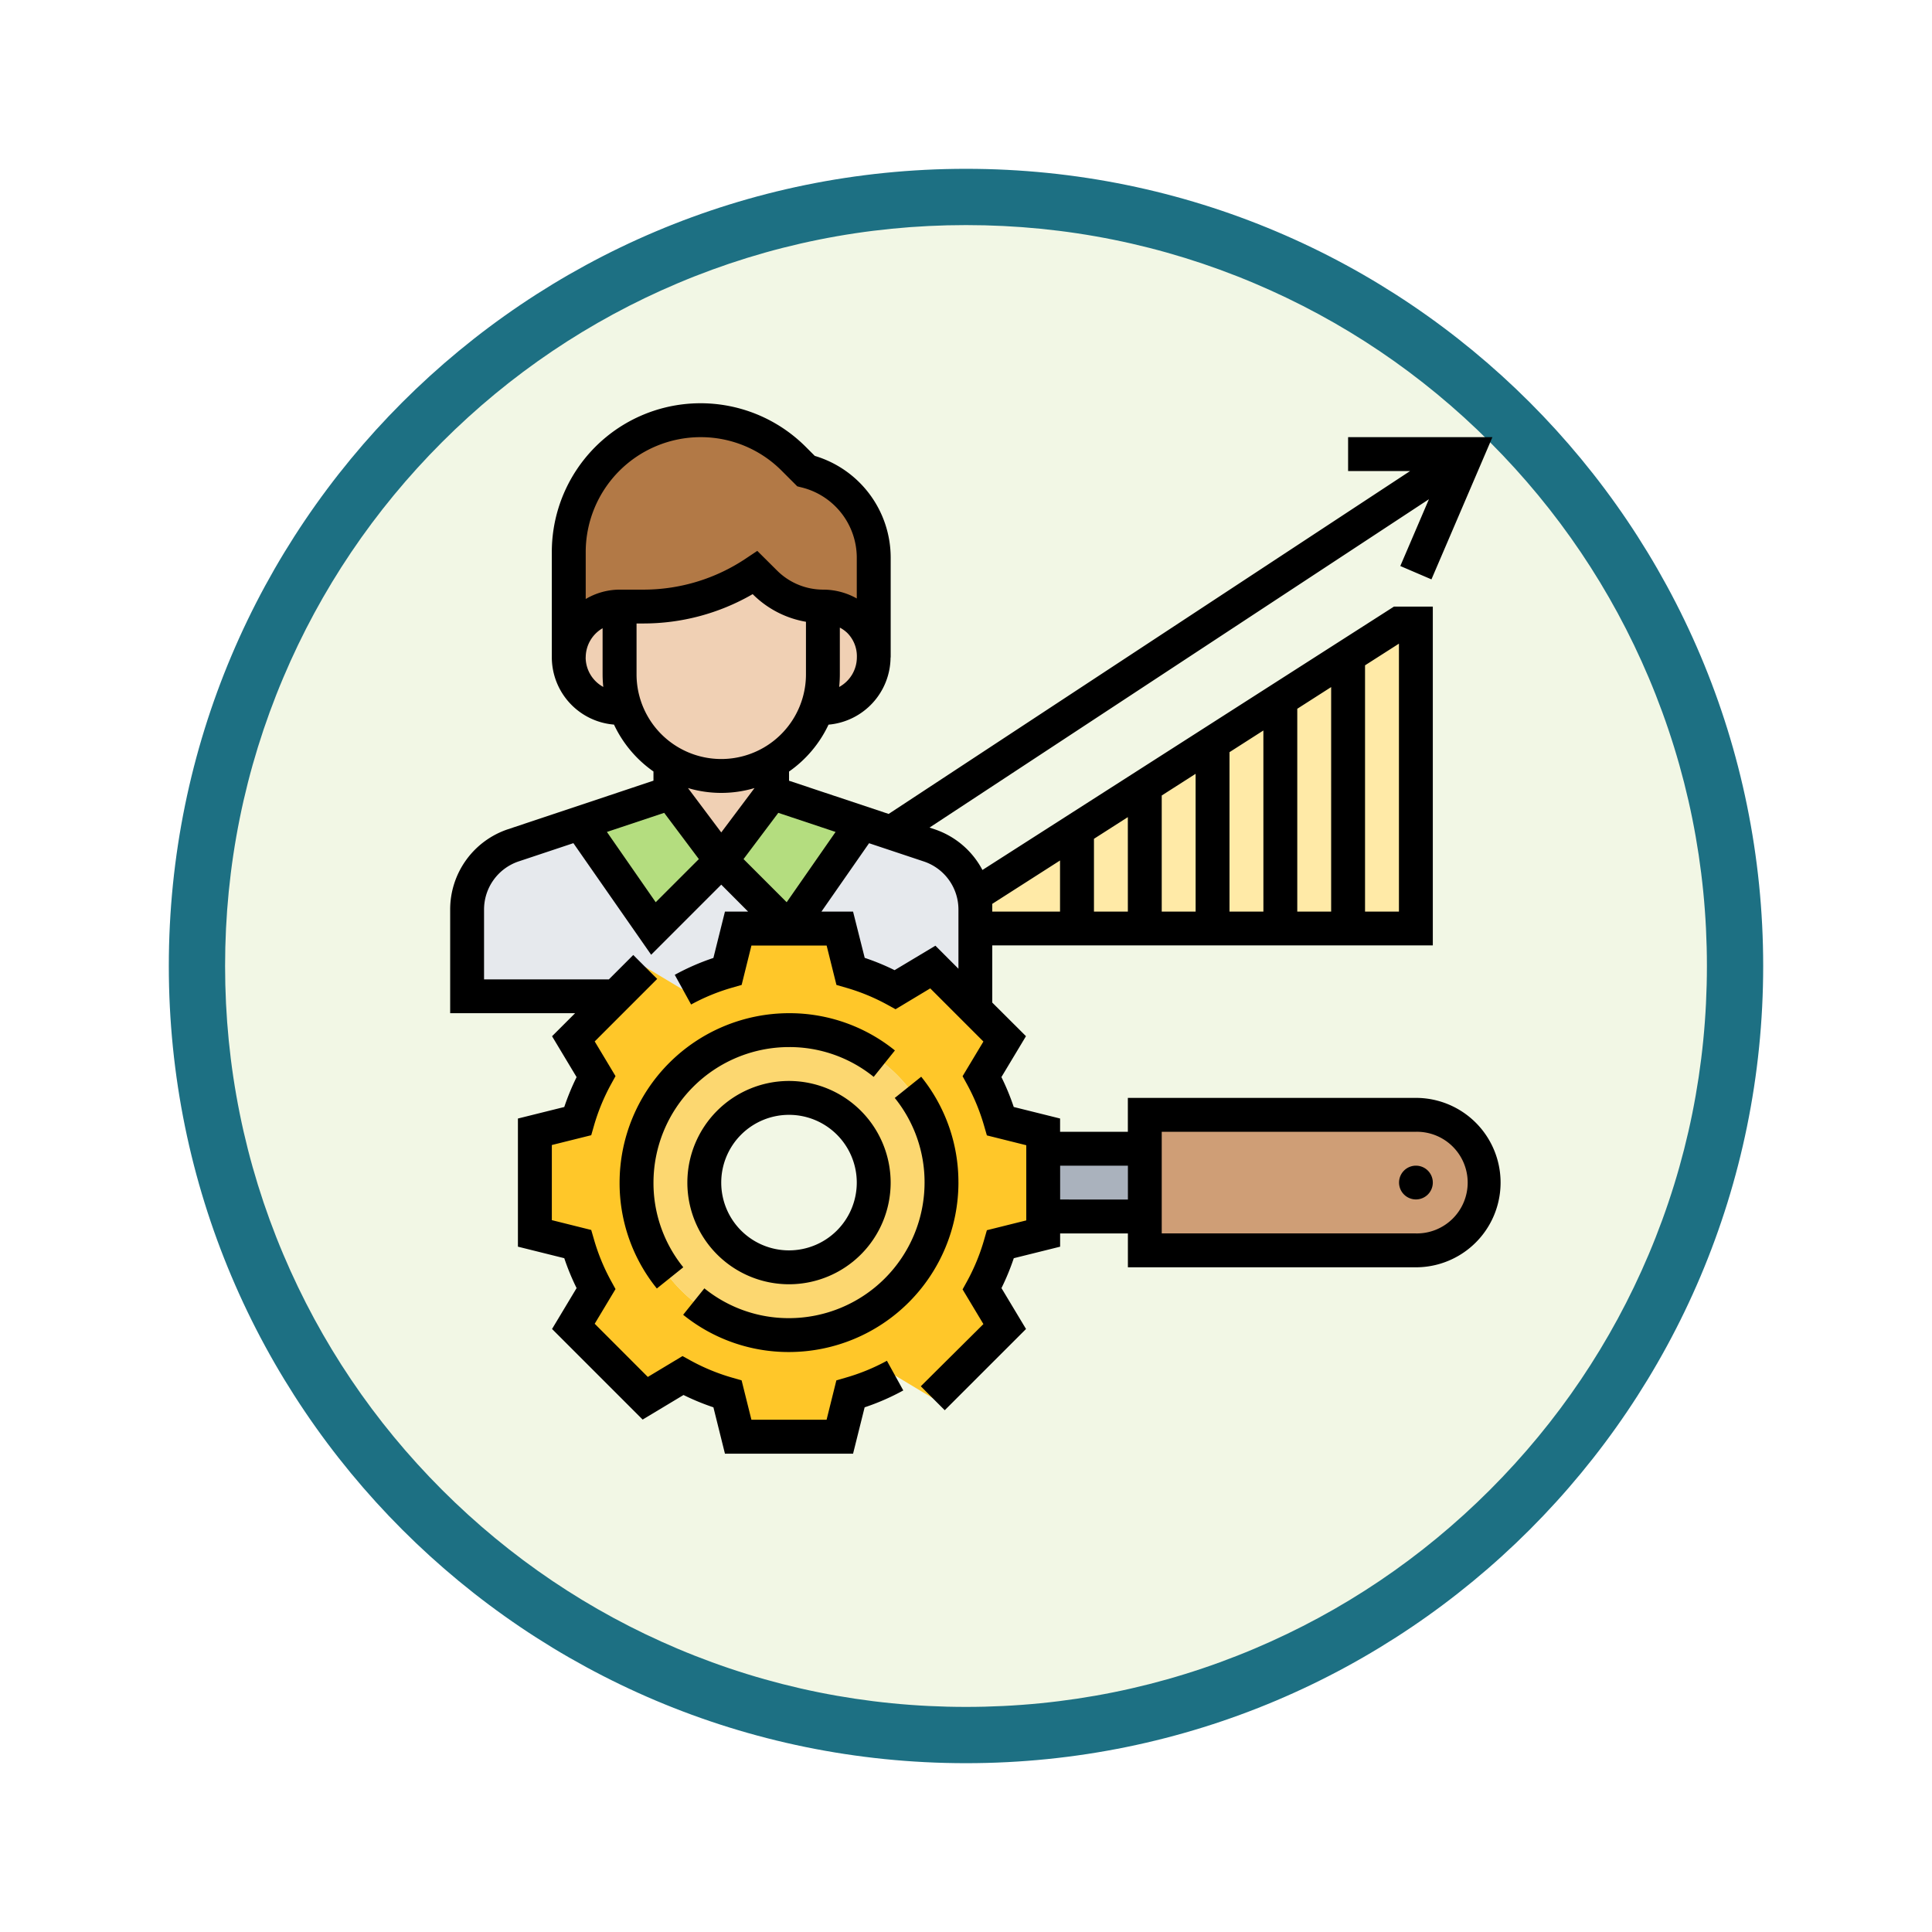 <svg xmlns="http://www.w3.org/2000/svg" xmlns:xlink="http://www.w3.org/1999/xlink" width="103" height="103" viewBox="0 0 103 103">
  <defs>
    <filter id="Trazado_982547" x="0" y="0" width="103" height="103" filterUnits="userSpaceOnUse">
      <feOffset dy="3" input="SourceAlpha"/>
      <feGaussianBlur stdDeviation="3" result="blur"/>
      <feFlood flood-opacity="0.161"/>
      <feComposite operator="in" in2="blur"/>
      <feComposite in="SourceGraphic"/>
    </filter>
  </defs>
  <g id="Grupo_1207489" data-name="Grupo 1207489" transform="translate(-1031 -3663.5)">
    <g id="Grupo_1207317" data-name="Grupo 1207317" transform="translate(0 2919.5)">
      <g id="Grupo_1202211" data-name="Grupo 1202211" transform="translate(760 -126.414)">
        <g id="Grupo_1174813" data-name="Grupo 1174813" transform="translate(280 876.414)">
          <g id="Grupo_1201680" data-name="Grupo 1201680">
            <g id="Grupo_1201330" data-name="Grupo 1201330">
              <g id="Grupo_1172010" data-name="Grupo 1172010">
                <g id="Grupo_1171046" data-name="Grupo 1171046">
                  <g id="Grupo_1148525" data-name="Grupo 1148525">
                    <g transform="matrix(1, 0, 0, 1, -9, -6)" filter="url(#Trazado_982547)">
                      <g id="Trazado_982547-2" data-name="Trazado 982547" transform="translate(9 6)" fill="#f2f7e5">
                        <path d="M 42.5 83.5 C 36.964 83.5 31.595 82.416 26.541 80.279 C 21.659 78.214 17.274 75.257 13.509 71.491 C 9.743 67.726 6.786 63.341 4.721 58.459 C 2.584 53.405 1.5 48.036 1.5 42.5 C 1.5 36.964 2.584 31.595 4.721 26.541 C 6.786 21.659 9.743 17.274 13.509 13.509 C 17.274 9.743 21.659 6.786 26.541 4.721 C 31.595 2.584 36.964 1.5 42.5 1.5 C 48.036 1.5 53.405 2.584 58.459 4.721 C 63.341 6.786 67.726 9.743 71.491 13.509 C 75.257 17.274 78.214 21.659 80.279 26.541 C 82.416 31.595 83.5 36.964 83.5 42.5 C 83.5 48.036 82.416 53.405 80.279 58.459 C 78.214 63.341 75.257 67.726 71.491 71.491 C 67.726 75.257 63.341 78.214 58.459 80.279 C 53.405 82.416 48.036 83.5 42.5 83.5 Z" stroke="none"/>
                        <path d="M 42.5 3 C 37.166 3 31.994 4.044 27.126 6.103 C 22.422 8.092 18.198 10.941 14.569 14.569 C 10.941 18.198 8.092 22.422 6.103 27.126 C 4.044 31.994 3 37.166 3 42.5 C 3 47.834 4.044 53.006 6.103 57.874 C 8.092 62.578 10.941 66.802 14.569 70.431 C 18.198 74.059 22.422 76.908 27.126 78.897 C 31.994 80.956 37.166 82 42.5 82 C 47.834 82 53.006 80.956 57.874 78.897 C 62.578 76.908 66.802 74.059 70.431 70.431 C 74.059 66.802 76.908 62.578 78.897 57.874 C 80.956 53.006 82 47.834 82 42.5 C 82 37.166 80.956 31.994 78.897 27.126 C 76.908 22.422 74.059 18.198 70.431 14.569 C 66.802 10.941 62.578 8.092 57.874 6.103 C 53.006 4.044 47.834 3 42.5 3 M 42.5 0 C 65.972 0 85 19.028 85 42.5 C 85 65.972 65.972 85 42.5 85 C 19.028 85 0 65.972 0 42.5 C 0 19.028 19.028 0 42.5 0 Z" stroke="none" fill="#1d7083"/>
                      </g>
                    </g>
                  </g>
                </g>
              </g>
            </g>
          </g>
        </g>
      </g>
    </g>
    <g id="seo_1465904" transform="translate(1055 3685)">
      <path id="Trazado_1051748" data-name="Trazado 1051748" d="M345.008,337.056a3.615,3.615,0,0,1-2.556,6.169H328V336h14.452A3.636,3.636,0,0,1,345.008,337.056Zm0,0" transform="translate(-290.968 -298.064)" fill="#cf9e76"/>
      <path id="Trazado_1051749" data-name="Trazado 1051749" d="M280,352h5.419v3.613H280Zm0,0" transform="translate(-248.387 -312.258)" fill="#aab2bd"/>
      <g id="Grupo_1207488" data-name="Grupo 1207488" transform="translate(28 11.742)">
        <path id="Trazado_1051750" data-name="Trazado 1051750" d="M299.613,180.8v7.587H296v-5.275Zm0,0" transform="translate(-290.581 -172.13)" fill="#ffeaa7"/>
        <path id="Trazado_1051751" data-name="Trazado 1051751" d="M363.613,139.84v12.212H360v-9.9Zm0,0" transform="translate(-347.355 -135.793)" fill="#ffeaa7"/>
        <path id="Trazado_1051752" data-name="Trazado 1051752" d="M331.613,160.32v9.9H328v-7.587Zm0,0" transform="translate(-318.968 -153.961)" fill="#ffeaa7"/>
        <path id="Trazado_1051753" data-name="Trazado 1051753" d="M427.613,104v16.258H424V105.734L426.71,104Zm0,0" transform="translate(-404.129 -104)" fill="#ffeaa7"/>
        <path id="Trazado_1051754" data-name="Trazado 1051754" d="M395.613,119.359v14.524H392V121.671Zm0,0" transform="translate(-375.742 -117.625)" fill="#ffeaa7"/>
        <path id="Trazado_1051755" data-name="Trazado 1051755" d="M253.419,201.281v5.275H248v-1.806Zm0,0" transform="translate(-248 -190.298)" fill="#ffeaa7"/>
      </g>
      <path id="Trazado_1051756" data-name="Trazado 1051756" d="M58.71,17.935A2.713,2.713,0,0,0,56,20.645V15.027a7.025,7.025,0,0,1,11.995-4.968l.651.651a4.768,4.768,0,0,1,3.613,4.625v5.239a2.635,2.635,0,0,0-2.637-2.637h-.072a4.362,4.362,0,0,1-3.08-1.274l-.533-.533a10.789,10.789,0,0,1-5.97,1.806Zm0,0" transform="translate(-49.678 -7.097)" fill="#b27946"/>
      <path id="Trazado_1051757" data-name="Trazado 1051757" d="M109.419,171.227l-2.71,3.613L104,171.227V169.6a5.4,5.4,0,0,0,2.71.722l2.71-.722Zm0,0" transform="translate(-92.258 -150.453)" fill="#f0d0b4"/>
      <path id="Trazado_1051758" data-name="Trazado 1051758" d="M173.661,96a2.635,2.635,0,0,1,2.637,2.637v.072a2.712,2.712,0,0,1-2.71,2.71h-.307a5.463,5.463,0,0,0,.307-1.806V96Zm0,0" transform="translate(-153.718 -85.161)" fill="#f0d0b4"/>
      <path id="Trazado_1051759" data-name="Trazado 1051759" d="M90.839,81.806v3.613a5.367,5.367,0,0,1-1.589,3.83,5.559,5.559,0,0,1-1.12.867l-2.71.722a5.4,5.4,0,0,1-2.71-.722,5.408,5.408,0,0,1-2.71-4.7V81.806h1.256A10.789,10.789,0,0,0,87.226,80l.533.533a4.362,4.362,0,0,0,3.08,1.274Zm0,0" transform="translate(-70.968 -70.968)" fill="#f0d0b4"/>
      <path id="Trazado_1051760" data-name="Trazado 1051760" d="M58.71,101.419a2.71,2.71,0,0,1,0-5.419v3.613a5.463,5.463,0,0,0,.307,1.806Zm0,0" transform="translate(-49.678 -85.162)" fill="#f0d0b4"/>
      <path id="Trazado_1051761" data-name="Trazado 1051761" d="M165.437,198.744l2.023.677a3.6,3.6,0,0,1,2.475,3.423v5.329l-2.267-2.267-2.015,1.21a11.446,11.446,0,0,0-2.375-.984l-.569-2.276H160l3.911-5.618Zm0,0" transform="translate(-141.936 -175.857)" fill="#e6e9ed"/>
      <path id="Trazado_1051762" data-name="Trazado 1051762" d="M17.935,203.857l3.613-3.613,3.613,3.613h-2.71l-.569,2.276a11.45,11.45,0,0,0-2.375.984l-2.015-1.21-1.553,1.563H8v-4.625a3.6,3.6,0,0,1,2.475-3.423l3.549-1.183Zm0,0" transform="translate(-7.097 -175.857)" fill="#e6e9ed"/>
      <path id="Trazado_1051763" data-name="Trazado 1051763" d="M135.524,185.607l-3.911,5.618L128,187.613,130.71,184Zm0,0" transform="translate(-113.549 -163.226)" fill="#b4dd7f"/>
      <path id="Trazado_1051764" data-name="Trazado 1051764" d="M66.174,184l2.71,3.613-3.613,3.613-3.911-5.618Zm0,0" transform="translate(-54.432 -163.226)" fill="#b4dd7f"/>
      <path id="Trazado_1051765" data-name="Trazado 1051765" d="M67.1,263.355v.9l-2.276.569a11.449,11.449,0,0,1-.984,2.375l1.21,2.015-3.829,3.829-2.015-1.21a11.445,11.445,0,0,1-2.375.984l-.569,2.276H50.839l-.569-2.276a11.444,11.444,0,0,1-2.375-.984l-2.015,1.21-3.829-3.829,1.21-2.015a11.447,11.447,0,0,1-.984-2.375L40,264.258v-5.419l2.276-.569a11.447,11.447,0,0,1,.984-2.375l-1.21-2.015,2.267-2.267h.009l1.553-1.563,2.015,1.21a11.448,11.448,0,0,1,2.375-.984L50.839,248h5.419l.569,2.276a11.448,11.448,0,0,1,2.375.984l2.015-1.21,2.267,2.267v.009l1.563,1.553-1.21,2.015a11.448,11.448,0,0,1,.984,2.375l2.276.569Zm-5.419-1.806a8.129,8.129,0,1,0-8.129,8.129A8.129,8.129,0,0,0,61.677,261.548Zm0,0" transform="translate(-35.484 -220)" fill="#ffc729"/>
      <path id="Trazado_1051766" data-name="Trazado 1051766" d="M96.129,296A8.129,8.129,0,1,1,88,304.129,8.129,8.129,0,0,1,96.129,296Zm4.516,8.129a4.516,4.516,0,1,0-4.516,4.516A4.518,4.518,0,0,0,100.645,304.129Zm0,0" transform="translate(-78.065 -262.581)" fill="#fcd770"/>
      <path id="Trazado_1051767" data-name="Trazado 1051767" d="M117.419,320a5.419,5.419,0,1,0,5.419,5.419A5.425,5.425,0,0,0,117.419,320Zm0,9.032a3.613,3.613,0,1,1,3.613-3.613A3.616,3.616,0,0,1,117.419,329.032Zm0,0" transform="translate(-99.355 -283.871)"/>
      <path id="Trazado_1051768" data-name="Trazado 1051768" d="M51.484,37.032H36.129v1.806H32.516v-.707l-2.471-.615a12.609,12.609,0,0,0-.657-1.594l1.309-2.18L28.9,31.95V28.9H52.387V10.839H50.316L28.376,24.881a4.5,4.5,0,0,0-2.561-2.174l-.259-.087L52.18,5.115,50.654,8.676l1.66.712,3.25-7.582H47.871V3.613h3.305l-27.8,18.28-5.31-1.77v-.49a6.345,6.345,0,0,0,2.105-2.5,3.623,3.623,0,0,0,3.307-3.582h.007V8.24a5.665,5.665,0,0,0-4.046-5.435l-.483-.483A7.929,7.929,0,0,0,5.419,7.928v5.62h0a3.605,3.605,0,0,0,3.314,3.582,6.346,6.346,0,0,0,2.105,2.5v.49L3.088,22.707A4.509,4.509,0,0,0,0,26.991v5.525h6.66L5.431,33.744l1.309,2.18a12.807,12.807,0,0,0-.657,1.593l-2.471.615v6.831l2.471.615a12.544,12.544,0,0,0,.657,1.593l-1.309,2.18,4.83,4.83,2.179-1.31a12.741,12.741,0,0,0,1.594.657L14.649,56h6.83l.617-2.472a12.459,12.459,0,0,0,2.06-.9l-.872-1.582a10.751,10.751,0,0,1-2.195.9l-.5.145-.522,2.1H16.06l-.523-2.1-.5-.144a10.825,10.825,0,0,1-2.194-.9l-.456-.251-1.85,1.112L7.705,49.073l1.11-1.849-.25-.456a10.832,10.832,0,0,1-.9-2.195l-.145-.5-2.1-.524V39.544l2.1-.523.144-.5a10.832,10.832,0,0,1,.9-2.195l.251-.456-1.11-1.849,3.332-3.333L9.761,29.413l-1.3,1.3H1.806V26.991a2.706,2.706,0,0,1,1.853-2.57l2.91-.97L10.714,29.4l3.738-3.737L15.884,27.1H14.649l-.616,2.471a12.469,12.469,0,0,0-2.06.9l.872,1.582a10.705,10.705,0,0,1,2.194-.9l.5-.144.522-2.1h4.009l.523,2.1.5.145a10.771,10.771,0,0,1,2.195.9l.456.251,1.85-1.112,2.834,2.834-1.11,1.848.25.456a10.861,10.861,0,0,1,.9,2.2l.145.5,2.1.524v4.008l-2.1.523-.144.5a10.861,10.861,0,0,1-.9,2.2l-.251.456,1.11,1.848L25.09,52.406l1.277,1.277L30.7,49.352l-1.309-2.18a12.819,12.819,0,0,0,.657-1.594l2.47-.614v-.707h3.613v1.806H51.484a4.516,4.516,0,0,0,0-9.032ZM43.355,27.1H41.548v-8.5l1.806-1.156Zm1.806-10.814,1.806-1.156V27.1H45.161ZM39.742,27.1H37.935v-6.19l1.806-1.156Zm-3.613,0H34.322V23.219l1.806-1.156ZM50.581,12.815V27.1H48.774V13.97ZM28.9,26.687l3.613-2.312V27.1H28.9ZM20.738,15.122a6.6,6.6,0,0,0,.036-.67V11.96a1.7,1.7,0,0,1,.4.287,1.762,1.762,0,0,1,.508,1.293,1.81,1.81,0,0,1-.939,1.582ZM13.348,1.806A6.082,6.082,0,0,1,17.677,3.6l.828.828.244.061A3.863,3.863,0,0,1,21.677,8.24v2.166a3.643,3.643,0,0,0-1.8-.471h0a3.485,3.485,0,0,1-2.445-1.013L16.373,7.869l-.616.411a9.813,9.813,0,0,1-5.464,1.655H9.032a3.565,3.565,0,0,0-1.806.5V7.928a6.129,6.129,0,0,1,6.122-6.122ZM7.226,13.549a1.8,1.8,0,0,1,.9-1.556v2.458a6.37,6.37,0,0,0,.037.672,1.8,1.8,0,0,1-.94-1.574Zm2.71.9v-2.71h.357a11.623,11.623,0,0,0,5.834-1.564l.022.022a5.28,5.28,0,0,0,2.819,1.452v2.8a4.516,4.516,0,0,1-9.032,0Zm6.29,6.064-1.774,2.366-1.774-2.366a6.216,6.216,0,0,0,3.548,0Zm-7.87,2.34,3.054-1.018L13.258,24.3l-2.3,2.3Zm9.137-1.018,3.054,1.018L17.94,26.6l-2.3-2.3Zm6.2,8.387a12.54,12.54,0,0,0-1.593-.656L21.479,27.1H19.793l2.539-3.646,2.91.97a2.7,2.7,0,0,1,1.855,2.57v3.152l-1.228-1.228Zm8.826,12.227V40.645h3.613v1.806Zm18.968,1.806H37.935V38.838H51.484a2.71,2.71,0,1,1,0,5.419Zm0,0" transform="translate(0)"/>
      <path id="Trazado_1051769" data-name="Trazado 1051769" d="M449.806,360.9a.9.9,0,1,1-.9-.9A.9.9,0,0,1,449.806,360.9Zm0,0" transform="translate(-397.419 -319.355)"/>
      <path id="Trazado_1051770" data-name="Trazado 1051770" d="M124.684,323.645A8.938,8.938,0,0,0,122.7,318l-1.41,1.131a7.14,7.14,0,0,1,1.589,4.514,7.234,7.234,0,0,1-7.226,7.226,7.141,7.141,0,0,1-4.513-1.589l-1.131,1.409a8.935,8.935,0,0,0,5.644,1.986,9.042,9.042,0,0,0,9.032-9.032Zm0,0" transform="translate(-97.588 -282.097)"/>
      <path id="Trazado_1051771" data-name="Trazado 1051771" d="M89.032,288A9.042,9.042,0,0,0,80,297.032a8.937,8.937,0,0,0,1.986,5.645l1.41-1.131a7.14,7.14,0,0,1-1.589-4.514,7.234,7.234,0,0,1,7.226-7.226,7.141,7.141,0,0,1,4.514,1.589l1.131-1.409A8.935,8.935,0,0,0,89.032,288Zm0,0" transform="translate(-70.968 -255.484)"/>
    </g>
  </g>
</svg>
